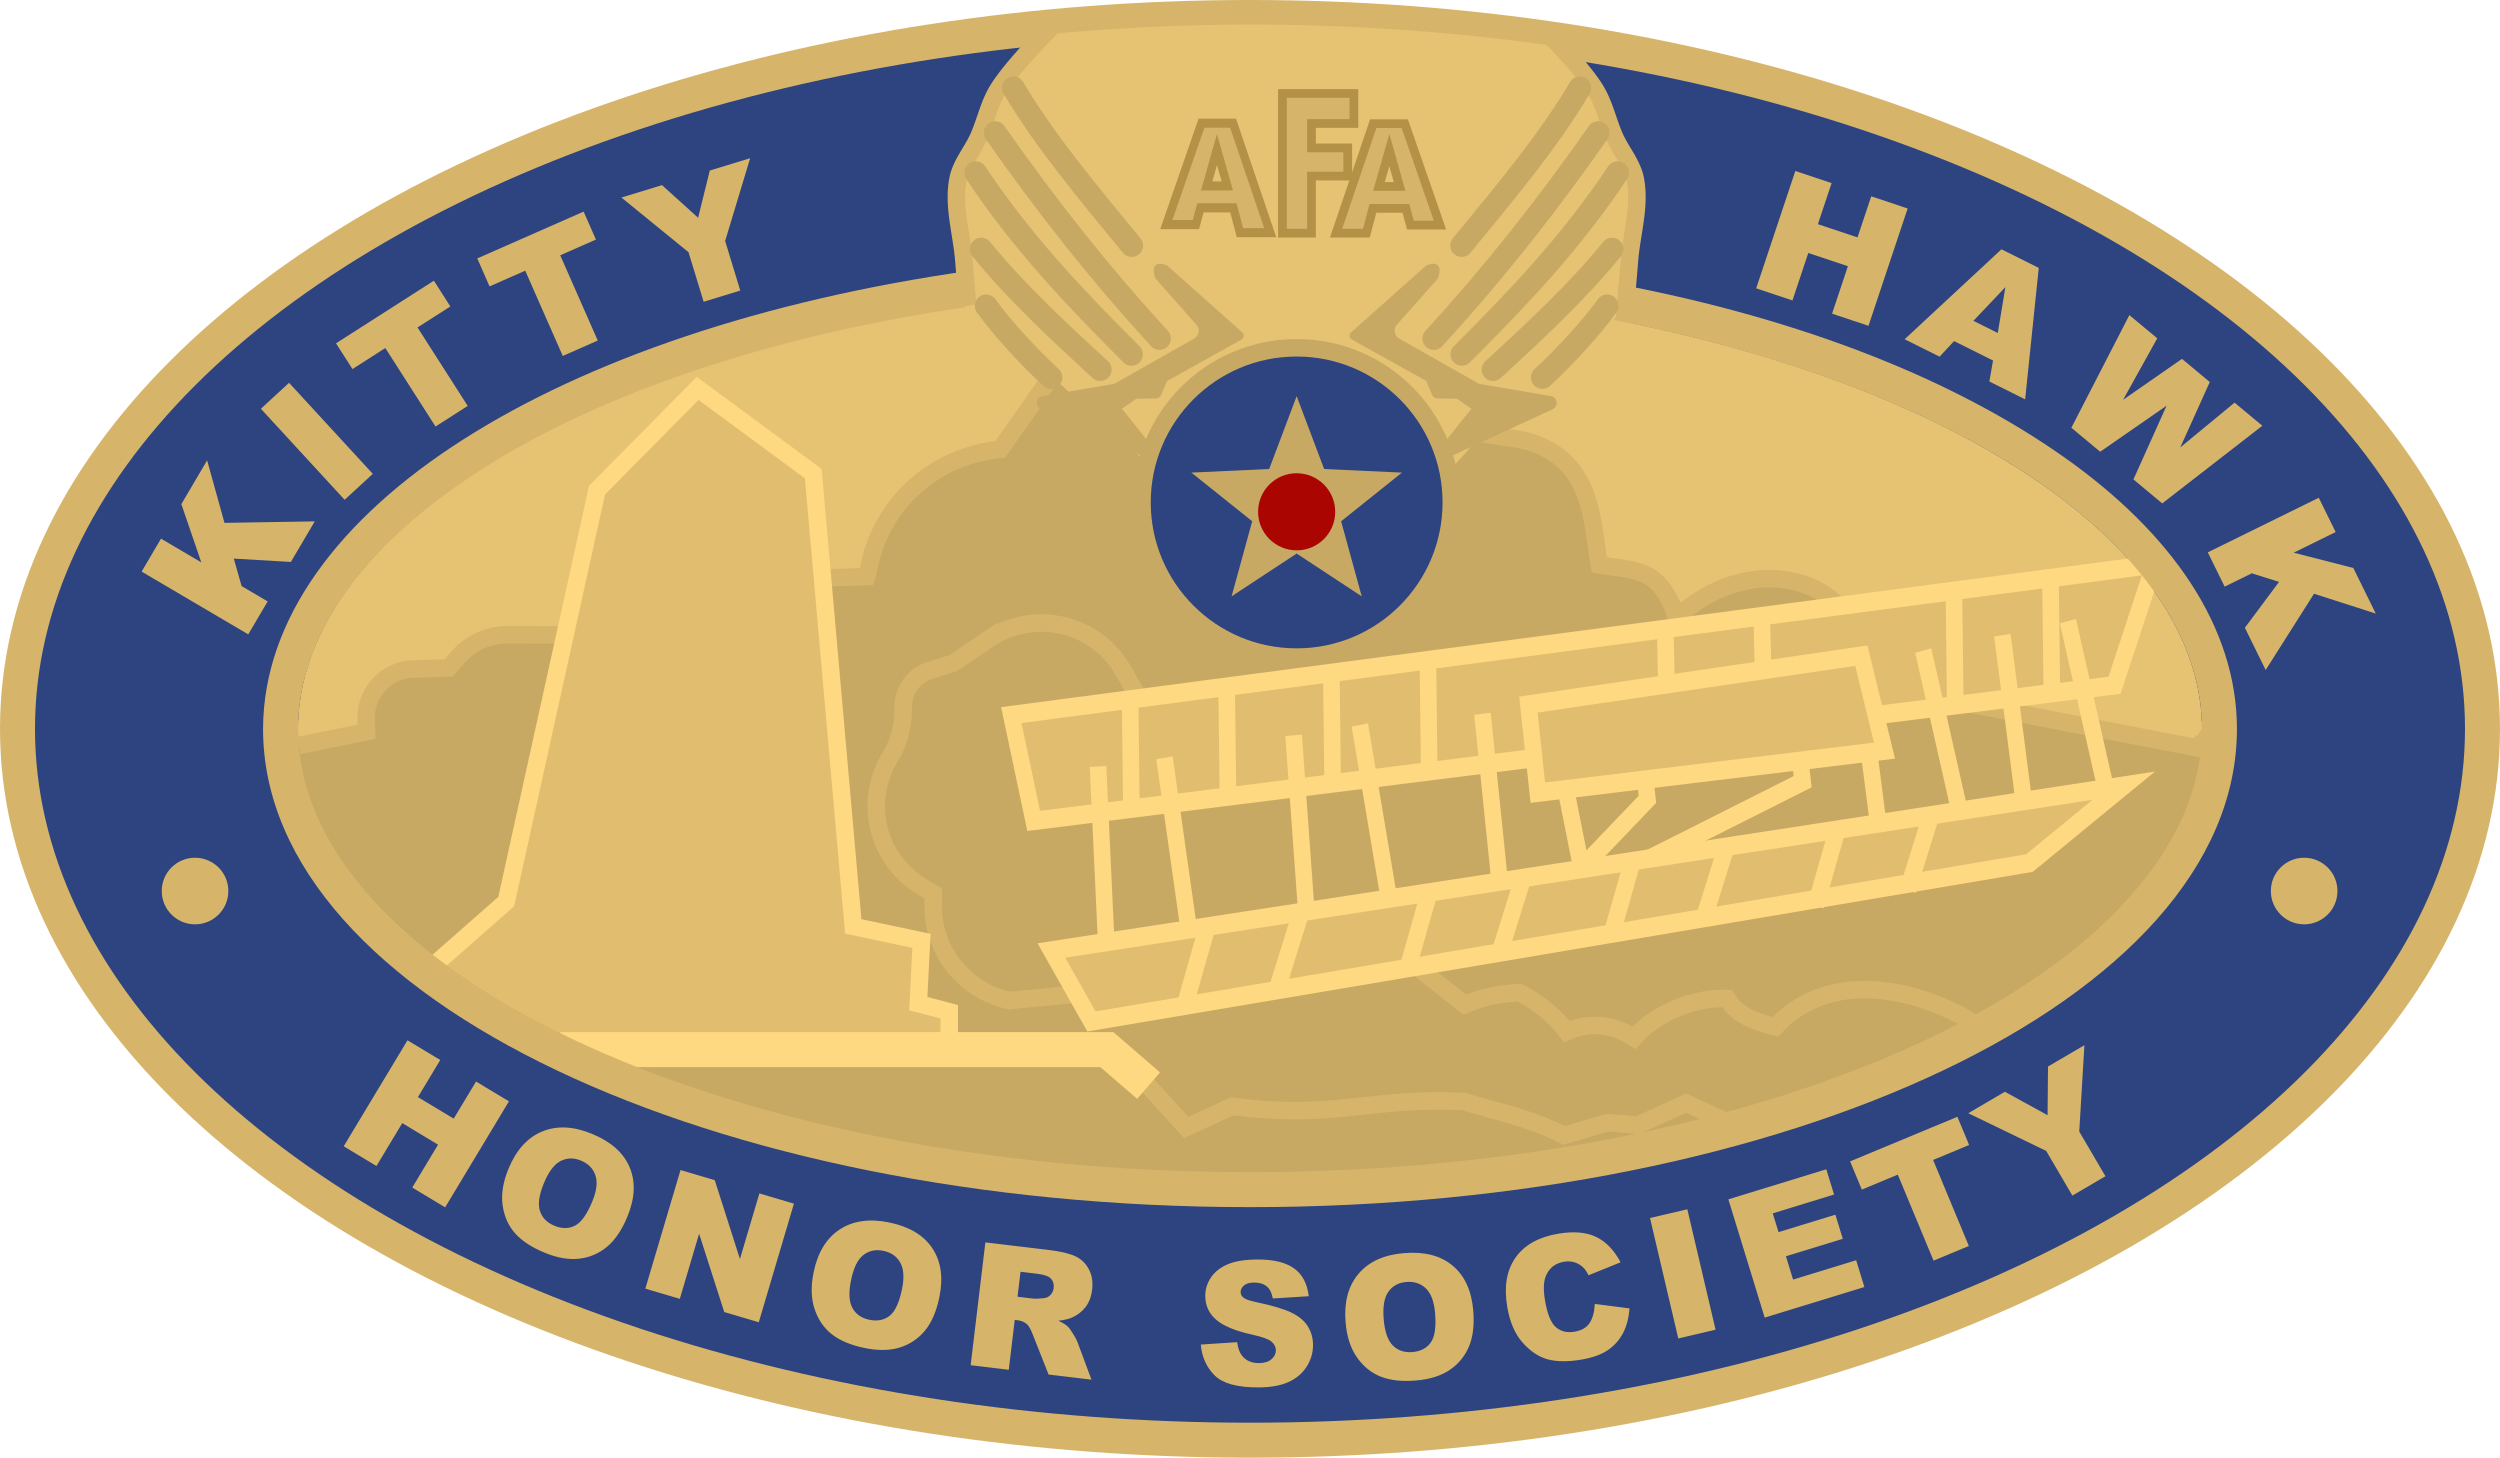 <?xml version="1.0" encoding="UTF-8" standalone="no"?>
<!-- Created with Inkscape (http://www.inkscape.org/) -->

<svg
   width="142.897mm"
   height="83.32mm"
   viewBox="0 0 142.897 83.32"
   version="1.1"
   id="svg1"
   xml:space="preserve"
   inkscape:version="1.3.2 (091e20e, 2023-11-25, custom)"
   sodipodi:docname="khhs_badge.svg"
   xmlns:inkscape="http://www.inkscape.org/namespaces/inkscape"
   xmlns:sodipodi="http://sodipodi.sourceforge.net/DTD/sodipodi-0.dtd"
   xmlns="http://www.w3.org/2000/svg"
   xmlns:svg="http://www.w3.org/2000/svg"
   xmlns:rdf="http://www.w3.org/1999/02/22-rdf-syntax-ns#"
   xmlns:cc="http://creativecommons.org/ns#"
   xmlns:dc="http://purl.org/dc/elements/1.1/"><title
     id="title110">Kity Hawk Honor Society Badge</title><sodipodi:namedview
     id="namedview1"
     pagecolor="#505050"
     bordercolor="#eeeeee"
     borderopacity="1"
     inkscape:showpageshadow="0"
     inkscape:pageopacity="0"
     inkscape:pagecheckerboard="0"
     inkscape:deskcolor="#505050"
     inkscape:document-units="mm"
     inkscape:zoom="2.8284271"
     inkscape:cx="243.24473"
     inkscape:cy="78.66563"
     inkscape:window-width="1920"
     inkscape:window-height="1009"
     inkscape:window-x="-8"
     inkscape:window-y="-8"
     inkscape:window-maximized="1"
     inkscape:current-layer="layer1"
     showguides="false" /><defs
     id="defs1"><inkscape:path-effect
       effect="fillet_chamfer"
       id="path-effect34"
       is_visible="true"
       lpeversion="1"
       nodesatellites_param="F,0,0,1,0,2.814,0,1 @ F,0,0,1,0,6.879,0,1 @ F,0,0,1,0,2.555,0,1 @ F,0,0,1,0,3.006,0,1"
       radius="0"
       unit="px"
       method="auto"
       mode="F"
       chamfer_steps="1"
       flexible="false"
       use_knot_distance="true"
       apply_no_radius="true"
       apply_with_radius="true"
       only_selected="false"
       hide_knots="false" /><inkscape:path-effect
       effect="fillet_chamfer"
       id="path-effect32"
       is_visible="true"
       lpeversion="1"
       nodesatellites_param="F,0,0,1,0,2.814,0,1 @ F,0,0,1,0,6.879,0,1 @ F,0,0,1,0,2.555,0,1 @ F,0,0,1,0,3.006,0,1"
       radius="0"
       unit="px"
       method="auto"
       mode="F"
       chamfer_steps="1"
       flexible="false"
       use_knot_distance="true"
       apply_no_radius="true"
       apply_with_radius="true"
       only_selected="false"
       hide_knots="false" /><inkscape:path-effect
       effect="mirror_symmetry"
       start_point="105,0"
       end_point="105,297"
       center_point="105,148.5"
       id="path-effect13"
       is_visible="true"
       lpeversion="1.2"
       lpesatellites=""
       mode="vertical"
       discard_orig_path="false"
       fuse_paths="false"
       oposite_fuse="false"
       split_items="false"
       split_open="false"
       link_styles="false" /><inkscape:path-effect
       effect="mirror_symmetry"
       start_point="107.667,102.551"
       end_point="107.667,141.074"
       center_point="107.667,121.812"
       id="path-effect11"
       is_visible="true"
       lpeversion="1.2"
       lpesatellites=""
       mode="free"
       discard_orig_path="false"
       fuse_paths="true"
       oposite_fuse="false"
       split_items="false"
       split_open="false"
       link_styles="false" /><inkscape:path-effect
       effect="mirror_symmetry"
       start_point="121.053,93.551"
       end_point="121.053,198.86"
       center_point="121.053,146.205"
       id="path-effect50"
       is_visible="true"
       lpeversion="1.2"
       lpesatellites=""
       mode="vertical"
       discard_orig_path="false"
       fuse_paths="false"
       oposite_fuse="false"
       split_items="false"
       split_open="false"
       link_styles="false" /><inkscape:path-effect
       effect="mirror_symmetry"
       start_point="107.667,111.859"
       end_point="107.667,144.399"
       center_point="107.667,128.129"
       id="path-effect26"
       is_visible="true"
       lpeversion="1.2"
       lpesatellites=""
       mode="free"
       discard_orig_path="false"
       fuse_paths="false"
       oposite_fuse="false"
       split_items="false"
       split_open="false"
       link_styles="false" /><inkscape:path-effect
       effect="mirror_symmetry"
       start_point="89.322,122.477"
       end_point="104.644,122.477"
       center_point="96.983,122.477"
       id="path-effect25"
       is_visible="true"
       lpeversion="1.2"
       lpesatellites=""
       mode="Y"
       discard_orig_path="false"
       fuse_paths="false"
       oposite_fuse="false"
       split_items="false"
       split_open="false"
       link_styles="false" /><inkscape:path-effect
       effect="mirror_symmetry"
       start_point="105,0"
       end_point="105,297"
       center_point="105,148.5"
       id="path-effect24"
       is_visible="true"
       lpeversion="1.2"
       lpesatellites=""
       mode="vertical"
       discard_orig_path="false"
       fuse_paths="false"
       oposite_fuse="false"
       split_items="false"
       split_open="false"
       link_styles="false" /><inkscape:path-effect
       effect="mirror_symmetry"
       start_point="105,0"
       end_point="105,297"
       center_point="105,148.5"
       id="path-effect9"
       is_visible="true"
       lpeversion="1.2"
       lpesatellites=""
       mode="vertical"
       discard_orig_path="false"
       fuse_paths="false"
       oposite_fuse="false"
       split_items="false"
       split_open="false"
       link_styles="false" /><inkscape:path-effect
       effect="fillet_chamfer"
       id="path-effect8"
       is_visible="true"
       lpeversion="1"
       nodesatellites_param="F,0,0,1,0,0,0,1 @ F,0,0,1,0,0,0,1 @ F,0,0,1,0,0.632,0,1 @ F,0,0,1,0,0,0,1 @ F,0,0,1,0,1.287,0,1 @ F,0,0,1,0,0,0,1 @ F,0,0,1,0,0,0,1 @ F,0,0,1,0,0,0,1 @ F,0,0,1,0,0,0,1 @ F,0,0,1,0,0.215,0,1 @ F,0,0,1,0,0,0,1 @ F,0,0,1,0,0.354,0,1"
       radius="0"
       unit="px"
       method="auto"
       mode="F"
       chamfer_steps="1"
       flexible="false"
       use_knot_distance="true"
       apply_no_radius="true"
       apply_with_radius="true"
       only_selected="false"
       hide_knots="false" /><inkscape:path-effect
       effect="fillet_chamfer"
       id="path-effect15"
       is_visible="true"
       lpeversion="1"
       nodesatellites_param="F,0,0,1,0,0,0,1 @ F,0,0,1,0,0,0,1 @ F,0,0,1,0,0,0,1 @ F,0,0,1,0,0,0,1 @ F,0,0,1,0,0,0,1 @ F,0,0,1,0,0,0,1 @ F,0,0,1,0,0,0,1 @ F,0,0,1,0,0,0,1 @ F,0,0,1,0,0,0,1 @ F,0,0,1,0,4.301,0,1 @ F,0,0,1,0,0,0,1 @ F,0,0,1,0,5.495,0,1 @ F,0,0,1,0,1.54,0,1 @ F,0,0,1,0,1.54,0,1 @ F,0,0,1,0,0,0,1 @ F,0,0,1,0,5.802,0,1 @ F,0,0,1,0,0,0,1"
       radius="0"
       unit="px"
       method="auto"
       mode="F"
       chamfer_steps="1"
       flexible="false"
       use_knot_distance="true"
       apply_no_radius="true"
       apply_with_radius="true"
       only_selected="false"
       hide_knots="false" /><inkscape:path-effect
       effect="fillet_chamfer"
       id="path-effect12"
       is_visible="true"
       lpeversion="1"
       nodesatellites_param="F,0,0,1,0,0,0,1 @ F,0,0,1,0,0,0,1 @ F,0,0,1,0,2.263,0,1 @ F,0,0,1,0,0,0,1 @ F,0,0,1,0,1.492,0,1 @ F,0,0,1,0,0,0,1 @ F,0,0,1,0,0,0,1 @ F,0,0,1,0,0,0,1 @ F,0,0,1,0,7.423,0,1 @ F,0,0,1,0,0,0,1 @ F,0,0,1,0,0,0,1 @ F,0,0,1,0,0,0,1 @ F,0,0,1,0,0,0,1 @ F,0,0,1,0,0,0,1 @ F,0,0,1,0,0,0,1 @ F,0,0,1,0,0,0,1 @ F,0,0,1,0,0,0,1"
       radius="0"
       unit="px"
       method="auto"
       mode="F"
       chamfer_steps="1"
       flexible="false"
       use_knot_distance="true"
       apply_no_radius="true"
       apply_with_radius="true"
       only_selected="false"
       hide_knots="false" /><inkscape:path-effect
       effect="fillet_chamfer"
       id="path-effect10"
       is_visible="true"
       lpeversion="1"
       nodesatellites_param="F,0,0,1,0,0,0,1 @ F,0,0,1,0,0,0,1 @ F,0,0,1,0,2.263,0,1 @ F,0,0,1,0,0,0,1 @ F,0,0,1,0,1.492,0,1 @ F,0,0,1,0,0,0,1 @ F,0,0,1,0,0,0,1 @ F,0,0,1,0,0,0,1 @ F,0,0,1,0,7.423,0,1 @ F,0,0,1,0,0,0,1 @ F,0,0,1,0,0,0,1 @ F,0,0,1,0,0,0,1 @ F,0,0,1,0,0,0,1 @ F,0,0,1,0,0,0,1 @ F,0,0,1,0,0,0,1 @ F,0,0,1,0,0,0,1 @ F,0,0,1,0,0,0,1"
       radius="0"
       unit="px"
       method="auto"
       mode="F"
       chamfer_steps="1"
       flexible="false"
       use_knot_distance="true"
       apply_no_radius="true"
       apply_with_radius="true"
       only_selected="false"
       hide_knots="false" /><inkscape:path-effect
       effect="fillet_chamfer"
       id="path-effect7"
       is_visible="true"
       lpeversion="1"
       nodesatellites_param="F,0,0,1,0,0,0,1 @ F,0,0,1,0,0,0,1 @ F,0,0,1,0,3.392,0,1 @ F,0,0,1,0,0,0,1 @ F,0,0,1,0,0,0,1 @ F,0,0,1,0,5.335,0,1 @ F,0,0,1,0,0,0,1 @ F,0,0,1,0,9.734,0,1 @ F,0,0,1,0,0,0,1 @ F,0,0,1,0,0,0,1 @ F,0,0,1,0,0,0,1 @ F,0,0,1,0,0,0,1 @ F,0,0,1,0,0,0,1 @ F,0,0,1,0,0,0,1 @ F,0,0,1,0,0,0,1 @ F,0,0,1,0,0,0,1 @ F,0,0,1,0,0,0,1 @ F,0,0,1,0,0,0,1"
       radius="0"
       unit="px"
       method="auto"
       mode="F"
       chamfer_steps="1"
       flexible="false"
       use_knot_distance="true"
       apply_no_radius="true"
       apply_with_radius="true"
       only_selected="false"
       hide_knots="false" /><inkscape:path-effect
       effect="fillet_chamfer"
       id="path-effect6"
       is_visible="true"
       lpeversion="1"
       nodesatellites_param="F,0,0,1,0,0,0,1 @ F,0,0,1,0,0,0,1 @ F,0,0,1,0,3.388,0,1 @ F,0,0,1,0,0,0,1 @ F,0,0,1,0,0,0,1 @ F,0,0,1,0,3.224,0,1 @ F,0,0,1,0,3.224,0,1 @ F,0,0,1,0,6.022,0,1 @ F,0,0,1,0,0,0,1 @ F,0,0,1,0,0,0,1 @ F,0,0,1,0,0,0,1 @ F,0,0,1,0,0,0,1 @ F,0,0,1,0,0,0,1 @ F,0,0,1,0,0,0,1 @ F,0,0,1,0,0,0,1 @ F,0,0,1,0,0,0,1 @ F,0,0,1,0,0,0,1"
       radius="0"
       unit="px"
       method="auto"
       mode="F"
       chamfer_steps="1"
       flexible="false"
       use_knot_distance="true"
       apply_no_radius="true"
       apply_with_radius="true"
       only_selected="false"
       hide_knots="false" /><inkscape:path-effect
       effect="fillet_chamfer"
       id="path-effect5"
       is_visible="true"
       lpeversion="1"
       nodesatellites_param="F,0,0,1,0,0,0,1 @ F,0,0,1,0,5.488,0,1 @ F,0,0,1,0,0,0,1 @ F,0,0,1,0,0,0,1 @ F,0,0,1,0,1.995,0,1 @ F,0,0,1,0,0,0,1 @ F,0,0,1,0,4.362,0,1 @ F,0,0,1,0,0,0,1 @ F,0,0,1,0,5.023,0,1 @ F,0,0,1,0,0,0,1"
       radius="0"
       unit="px"
       method="auto"
       mode="F"
       chamfer_steps="1"
       flexible="false"
       use_knot_distance="true"
       apply_no_radius="true"
       apply_with_radius="true"
       only_selected="false"
       hide_knots="false" /><inkscape:path-effect
       effect="fillet_chamfer"
       id="path-effect4"
       is_visible="true"
       lpeversion="1"
       nodesatellites_param="F,0,0,1,0,0,0,1 @ F,0,0,1,0,0,0,1 @ F,0,0,1,0,3.483,0,1 @ F,0,0,1,0,0,0,1"
       radius="0"
       unit="px"
       method="auto"
       mode="F"
       chamfer_steps="1"
       flexible="false"
       use_knot_distance="true"
       apply_no_radius="true"
       apply_with_radius="true"
       only_selected="false"
       hide_knots="false" /><inkscape:path-effect
       effect="fillet_chamfer"
       id="path-effect3"
       is_visible="true"
       lpeversion="1"
       nodesatellites_param="F,0,0,1,0,0,0,1 @ F,0,0,1,0,0,0,1 @ F,0,0,1,0,5.476,0,1 @ F,0,0,1,0,0,0,1 @ F,0,0,1,0,0,0,1"
       radius="0"
       unit="px"
       method="auto"
       mode="F"
       chamfer_steps="1"
       flexible="false"
       use_knot_distance="true"
       apply_no_radius="true"
       apply_with_radius="true"
       only_selected="false"
       hide_knots="false" /><inkscape:path-effect
       effect="fillet_chamfer"
       id="path-effect2"
       is_visible="true"
       lpeversion="1"
       nodesatellites_param="F,0,0,1,0,0,0,1 @ F,0,0,1,0,0,0,1 @ F,0,0,1,0,6.643,0,1 @ F,0,1,1,0,6.643,0,1 @ F,0,1,1,0,0,0,1"
       radius="0"
       unit="px"
       method="auto"
       mode="F"
       chamfer_steps="1"
       flexible="false"
       use_knot_distance="true"
       apply_no_radius="true"
       apply_with_radius="true"
       only_selected="false"
       hide_knots="false" /><inkscape:path-effect
       effect="fillet_chamfer"
       id="path-effect1"
       is_visible="true"
       lpeversion="1"
       nodesatellites_param="F,0,0,1,0,0,0,1 @ F,0,0,1,0,0,0,1 @ F,0,0,1,0,2.032,0,1 @ F,0,0,1,0,0,0,1 @ F,0,0,1,0,0,0,1 @ F,0,0,1,0,0,0,1"
       radius="0"
       unit="px"
       method="auto"
       mode="F"
       chamfer_steps="1"
       flexible="false"
       use_knot_distance="true"
       apply_no_radius="true"
       apply_with_radius="true"
       only_selected="false"
       hide_knots="false" /></defs><g
     inkscape:label="Layer 1"
     inkscape:groupmode="layer"
     id="layer1"
     style="display:inline"
     transform="translate(-33.552,-106.84)"><g
       id="g94"
       style="display:inline"><ellipse
         style="display:inline;fill:#2d4480;fill-opacity:1;stroke:#d6b56b;stroke-width:2;stroke-dasharray:none;stroke-opacity:1;paint-order:normal"
         id="ellipse13"
         cx="105"
         cy="148.5"
         rx="70.448"
         ry="40.66" /><path
         style="color:#000000;display:inline;fill:#e6c273;fill-opacity:1;stroke:#d6b56b;stroke-width:1;stroke-opacity:1;-inkscape-stroke:none"
         d="m 104.852,107.741 a 74.341,42.906 0 0 0 -11.061,0.523 c -0.145,0.143 -2.37,2.347 -3.21,3.717 -0.508,0.83 -0.702,1.816 -1.098,2.704 -0.364,0.817 -1.006,1.536 -1.175,2.415 -0.291,1.513 0.214,3.074 0.336,4.61 0.091,1.142 0.296,3.423 0.296,3.423 l 18.728,24.389 18.728,-24.389 c 0,0 0.205,-2.282 0.296,-3.423 0.122,-1.536 0.627,-3.097 0.335,-4.61 -0.169,-0.879 -0.81,-1.597 -1.175,-2.415 -0.396,-0.889 -0.591,-1.875 -1.099,-2.704 -0.576,-0.941 -1.785,-2.246 -2.559,-3.049 a 74.341,42.906 0 0 0 -17.342,-1.192 z"
         id="path16" /><g
         id="g10"
         style="display:inline"
         inkscape:label="inner"><path
           id="ellipse9"
           style="display:inline;fill:#c7a964;fill-opacity:1;stroke:none;stroke-width:2;stroke-dasharray:none;stroke-opacity:1;paint-order:normal"
           d="m 49.588,148.5 c 9.3e-5,14.546 24.809,26.338 55.412,26.338 30.603,10e-5 55.412,-11.792 55.412,-26.338 -14.047,-5.624 -26.411,-13.864 -42.14,-16.872 -5.228,6.233 -10.605,9.446 -10.605,9.446 L 93.664,128.345 Z"
           sodipodi:nodetypes="ccccccc" /><path
           id="path13"
           style="display:inline;fill:#e6c273;fill-opacity:1;stroke:none;stroke-width:1;stroke-dasharray:none;stroke-opacity:1;paint-order:normal"
           d="m 89.808,124.184 c -9.052,1.238 -17.135,3.541 -23.56,6.595 -9.849,4.682 -15.66,11.016 -15.66,17.721 0,0.318 0.025,0.634 0.051,0.95 l 3.866,-0.788 -0.021,-0.742 c -0.045,-1.519 1.16,-2.797 2.679,-2.84 l 2.033,-0.058 0.521,-0.604 c 0.715,-0.826 1.755,-1.299 2.847,-1.295 l 10.049,0.033 4.904,-3.17 5.574,-0.193 0.079,-0.259 c 0.617,-3.802 3.744,-6.656 7.558,-7.014 l 2.933,-4.174 c -1.426,-1.43 -2.725,-2.809 -3.743,-4.023 -0.036,-0.043 -0.075,-0.095 -0.112,-0.139 z m 35.071,0.751 c -1.761,2.016 -4.153,4.384 -6.607,6.693 l 2.144,0.327 0.014,0.002 c 2.094,0.436 3.195,1.668 3.731,3.09 0.495,1.315 0.583,2.767 0.81,4.084 0.859,0.156 1.748,0.161 2.603,0.529 0.803,0.345 1.415,1.197 1.816,2.504 1.353,-1.324 3.24,-2.205 5.156,-2.248 2.157,-0.048 4.298,0.941 5.08,3.254 l 1.561,2.948 18.163,3.508 c 0.036,-0.374 0.061,-0.749 0.061,-1.125 0,-6.705 -5.811,-13.039 -15.66,-17.721 -5.294,-2.516 -11.716,-4.521 -18.873,-5.844 z" /><path
           id="path25"
           style="display:inline;fill:none;fill-opacity:1;stroke:#d6b56b;stroke-width:1;stroke-dasharray:none;stroke-opacity:1;paint-order:normal"
           d="m 50.639,149.45 3.866,-0.788 -0.021,-0.742 c -0.045,-1.519 1.16,-2.797 2.679,-2.84 l 2.033,-0.058 0.521,-0.604 c 0.715,-0.826 1.755,-1.299 2.847,-1.295 l 10.049,0.033 4.904,-3.17 5.574,-0.193 0.079,-0.259 c 0.617,-3.802 3.744,-6.656 7.558,-7.014 l 2.933,-4.174 m 24.609,3.283 2.144,0.327 0.014,0.002 c 2.094,0.436 3.195,1.668 3.731,3.09 0.495,1.315 0.583,2.767 0.81,4.084 0.859,0.156 1.748,0.161 2.603,0.529 0.803,0.345 1.415,1.197 1.816,2.504 1.353,-1.324 3.24,-2.205 5.156,-2.248 2.157,-0.048 4.298,0.941 5.08,3.254 l 1.561,2.948 18.163,3.508 c 0.036,-0.374 0.372,-0.913 0.061,-1.125"
           sodipodi:nodetypes="ccccccccccccccccscscscccc" /><path
           style="display:inline;fill:none;fill-opacity:1;stroke:#d6b56b;stroke-width:1;stroke-dasharray:none;stroke-opacity:1;paint-order:normal"
           d="m 97.95,167.542 3.402,3.744 2.633,-1.211 c 5.888,0.772 7.643,-0.515 13.237,-0.279 2.002,0.637 3.534,0.852 5.742,1.942 l 2.47,-0.733 1.717,0.152 2.787,-1.267 2.938,1.368"
           id="path14"
           sodipodi:nodetypes="ccccccccc" /><path
           style="display:inline;fill:none;fill-opacity:1;stroke:#d6b56b;stroke-width:1;stroke-dasharray:none;stroke-opacity:1;paint-order:normal"
           d="m 146.947,165.693 c -2.611,-1.867 -8.37,-3.963 -11.919,-0.16 -1.091,-0.282 -2.148,-0.615 -2.761,-1.614 -1.585,-0.093 -3.895,0.65 -5.321,2.237 -1.248,-0.799 -2.525,-0.917 -3.834,-0.346 -0.659,-0.858 -1.529,-1.616 -2.705,-2.23 -1.029,0.049 -2.066,0.215 -3.124,0.688 l -3.073,-2.429 -22.992,2.192 -0.237,-0.064 a 5.53,5.53 52.95 0 1 -4.091,-5.419 l 0.009,-0.641 -0.629,-0.372 a 5.362,5.362 76.315 0 1 -1.816,-7.458 5.203,5.203 105.411 0 0 0.716,-2.597 l 0.011,-0.325 a 2.171,2.171 127.344 0 1 1.524,-1.997 l 1.326,-0.413 2.033,-1.372 a 5.383,5.383 13.122 0 1 7.686,1.792 l 1.36,2.382"
           id="path15"
           sodipodi:nodetypes="ccccccccccccccccc"
           inkscape:original-d="m 146.94741,165.69257 c -2.61053,-1.86712 -8.36976,-3.9633 -11.91909,-0.15995 -1.09125,-0.28159 -2.14802,-0.61488 -2.76073,-1.61427 -1.5855,-0.093 -3.89482,0.65008 -5.3214,2.23715 -1.24756,-0.79894 -2.52539,-0.91693 -3.83384,-0.34594 -0.65855,-0.85774 -1.52928,-1.61563 -2.70497,-2.23001 -1.02862,0.049 -2.06556,0.21454 -3.12447,0.68771 l -3.07348,-2.42873 -22.991676,2.19198 -4.389664,-1.18259 0.07089,-4.9411 -5.358534,-3.17055 3.575542,-5.71807 0.119223,-3.40233 2.795338,-0.87164 6.841764,-4.61831 4.238113,7.41939"
           inkscape:path-effect="#path-effect15" /><g
           id="g23-0"
           style="display:inline;fill:#e1be6f;fill-opacity:1;stroke:#ffd981;stroke-width:0.757;stroke-dasharray:none;stroke-opacity:1"
           transform="matrix(1.252,-0.009,0.014,1.395,-61.435,15.036)"><path
             style="fill:#e1be6f;fill-opacity:1;stroke:#ffd981;stroke-width:0.757;stroke-linecap:square;stroke-dasharray:none;stroke-opacity:1"
             d="m 120.966,95.89 0.973,4.342 49.405,-5.24 1.871,-4.94 z"
             id="path17" /><path
             style="display:inline;fill:none;fill-opacity:1;stroke:#ffd981;stroke-width:0.757;stroke-dasharray:none;stroke-opacity:1"
             d="m 149.733,97.429 0.234,2.099 -5.153,4.749 12.247,-5.425 -0.3,-2.688"
             id="path72"
             sodipodi:nodetypes="ccccc" /><path
             style="display:inline;fill:#e1be6f;fill-opacity:1;stroke:#ffd981;stroke-width:0.757;stroke-linecap:square;stroke-dasharray:none;stroke-opacity:1"
             d="m 133.87,97.181 0.491,7.091 m 3.773,-0.684 -1.198,-6.817"
             id="path74"
             sodipodi:nodetypes="cccc" /><path
             style="display:inline;fill:#e1be6f;fill-opacity:1;stroke:#ffd981;stroke-width:0.757;stroke-linecap:square;stroke-dasharray:none;stroke-opacity:1"
             d="m 142.513,96.352 0.73,7.074 m 3.749,-0.786 -1.427,-6.781"
             id="path75"
             sodipodi:nodetypes="cccc" /><path
             style="display:inline;fill:#e1be6f;fill-opacity:1;stroke:#ffd981;stroke-width:0.757;stroke-linecap:square;stroke-dasharray:none;stroke-opacity:1"
             d="m 159.678,94.448 0.935,7.054 m 3.725,-0.873 -1.623,-6.745"
             id="path76"
             sodipodi:nodetypes="cccc" /><path
             style="display:inline;fill:#e1be6f;fill-opacity:1;stroke:#ffd981;stroke-width:0.757;stroke-linecap:square;stroke-dasharray:none;stroke-opacity:1"
             d="m 166.295,93.283 0.935,7.054 m 3.725,-0.873 -1.623,-6.745"
             id="path77"
             sodipodi:nodetypes="cccc" /><path
             style="fill:#e1be6f;fill-opacity:1;stroke:#ffd981;stroke-width:0.757;stroke-linecap:square;stroke-dasharray:none;stroke-opacity:1"
             d="m 124.917,98.399 0.289,7.1 m 3.791,-0.597 -1.003,-6.843"
             id="path19-3"
             sodipodi:nodetypes="cccc" /><path
             style="display:inline;fill:#e1be6f;fill-opacity:1;stroke:#ffd981;stroke-width:0.757;stroke-linecap:square;stroke-dasharray:none;stroke-opacity:1"
             d="m 122.688,105.546 1.797,2.919 42.892,-6.213 4.342,-3.144 z"
             id="path18-5" /><path
             style="fill:#e1be6f;fill-opacity:1;stroke:#ffd981;stroke-width:0.757;stroke-linecap:square;stroke-dasharray:none;stroke-opacity:1"
             d="m 144.577,95.611 15.221,-1.906 1.013,3.898 -15.845,1.621 z"
             id="path23-3" /><path
             id="path79"
             style="fill:none;fill-opacity:1;stroke:#ffd981;stroke-width:0.757;stroke-dasharray:none;stroke-opacity:1"
             d="m 130.81,94.798 0.009,4.325 m -4.423,-3.868 0.009,4.325" /><path
             id="path80"
             style="fill:none;fill-opacity:1;stroke:#ffd981;stroke-width:0.757;stroke-dasharray:none;stroke-opacity:1"
             d="m 140.009,93.989 0.009,4.325 m -4.423,-3.868 0.009,4.325" /><path
             id="path81"
             style="fill:none;fill-opacity:1;stroke:#ffd981;stroke-width:0.757;stroke-dasharray:none;stroke-opacity:1"
             d="m 155.271,92.242 0.035,1.954 m -4.448,-1.498 0.032,2.215"
             sodipodi:nodetypes="cccc" /><path
             id="path82"
             style="fill:none;fill-opacity:1;stroke:#ffd981;stroke-width:0.757;stroke-dasharray:none;stroke-opacity:1"
             d="m 168.468,90.909 0.009,4.325 m -4.423,-3.868 0.009,4.325" /><path
             id="path85"
             style="fill:none;fill-opacity:1;stroke:#ffd981;stroke-width:0.757;stroke-dasharray:none;stroke-opacity:1"
             d="m 134.085,104.099 -1.063,2.956 m -3.169,-2.558 -1.038,3.169" /><path
             id="path86"
             style="fill:none;fill-opacity:1;stroke:#ffd981;stroke-width:0.757;stroke-dasharray:none;stroke-opacity:1"
             d="m 144.224,102.792 -1.063,2.956 m -3.169,-2.558 -1.038,3.169" /><path
             id="path87"
             style="fill:none;fill-opacity:1;stroke:#ffd981;stroke-width:0.757;stroke-dasharray:none;stroke-opacity:1"
             d="m 153.483,101.67 -1.063,2.956 m -3.169,-2.558 -1.038,3.169" /><path
             id="path88"
             style="fill:none;fill-opacity:1;stroke:#ffd981;stroke-width:0.757;stroke-dasharray:none;stroke-opacity:1"
             d="m 162.874,100.358 -1.063,2.956 m -3.169,-2.558 -1.038,3.169" /></g><path
           id="path93"
           style="display:inline;fill:#e1be6f;fill-opacity:1;stroke:#ffd981;stroke-width:1;stroke-dasharray:none;stroke-opacity:1"
           d="m 73.428,129.04 -5.752,5.818 -1.318,5.974 -3.87,17.539 -4.566,4.017 c 1.992,1.523 4.304,2.939 6.888,4.233 h 22.999 v -1.951 l -1.769,-0.463 0.182,-3.588 -3.898,-0.827 -2.231,-25.24 -0.056,-0.638 z" /><path
           style="display:inline;fill:none;fill-opacity:1;stroke:#ffd981;stroke-width:2;stroke-dasharray:none;stroke-opacity:1"
           d="m 65.575,166.836 h 31.244 l 2.385,2.058"
           id="path110" /><path
           style="color:#000000;display:inline;fill:#d6b56b;-inkscape-stroke:none"
           d="m 88.963,122.32 c -11.82,1.682 -21.808,5.098 -28.922,9.633 -7.113,4.535 -11.432,10.273 -11.453,16.543 v 0.002 0.002 c 5e-5,7.842 6.595,14.676 16.801,19.527 10.206,4.851 24.181,7.811 39.611,7.811 15.43,5e-5 29.406,-2.96 39.611,-7.811 10.206,-4.851 16.801,-11.686 16.801,-19.527 -0.003,-5.806 -3.71,-11.194 -9.941,-15.572 -6.232,-4.378 -14.795,-7.821 -25.406,-9.844 l -0.079,2.086 c 10.141,1.996 18.535,5.32 24.334,9.395 5.908,4.151 9.089,8.982 9.092,13.936 -4e-5,6.705 -5.811,13.039 -15.66,17.721 -9.85,4.682 -23.579,7.617 -38.752,7.617 -15.173,-2e-5 -28.903,-2.936 -38.752,-7.617 -9.847,-4.681 -15.658,-11.014 -15.66,-17.717 v -0.002 -0.002 c 0.019,-5.349 3.749,-10.539 10.527,-14.859 6.67,-4.252 16.236,-7.561 27.59,-9.24 z"
           id="path31"
           sodipodi:nodetypes="csscsssscsccscsssscsscc" /></g><g
         id="g26"
         inkscape:path-effect="#path-effect26"
         style="display:inline"><path
           style="color:#000000;fill:#c7a964;fill-opacity:1;-inkscape-stroke:none"
           d="m 100.268,122.019 c -0.621,-0.27 -0.942,-0.007 -0.676,0.736 l 2.35,2.649 c 0.216,0.244 0.153,0.624 -0.13,0.785 l -4.569,2.591 -4.102,0.699 c -0.386,0.066 -0.456,0.591 -0.1,0.756 l 6.194,2.86 0.319,-0.55 -1.874,-2.342 0.826,-0.573 1.119,-0.015 c 0.13,-0.002 0.247,-0.08 0.298,-0.201 l 0.337,-0.798 4.255,-2.368 c 0.151,-0.084 0.174,-0.292 0.045,-0.407 z m 14.8,0 c 0.621,-0.27 0.942,-0.007 0.676,0.736 l -2.35,2.649 c -0.216,0.244 -0.153,0.624 0.13,0.785 l 4.569,2.591 4.102,0.699 c 0.386,0.066 0.456,0.591 0.1,0.756 l -6.194,2.86 -0.319,-0.55 1.874,-2.342 -0.826,-0.573 -1.119,-0.015 c -0.13,-0.002 -0.247,-0.08 -0.298,-0.201 l -0.337,-0.798 -4.255,-2.368 c -0.151,-0.084 -0.174,-0.292 -0.045,-0.407 z"
           id="path1"
           sodipodi:nodetypes="ccccccccccccc"
           inkscape:path-effect="#path-effect8"
           inkscape:original-d="m 100.26756,122.0188 c -0.620618,-0.27012 -0.94169,-0.007 -0.675778,0.73633 l 2.769328,3.12213 -5.119027,2.90245 -5.370413,0.91525 7.362099,3.39928 0.319463,-0.54993 -1.873581,-2.34206 0.826013,-0.57324 1.333166,-0.0173 0.4203,-0.99529 4.56443,-2.53964 z" /><path
           style="fill:#c7a964;fill-opacity:1;stroke:#c7a964;stroke-width:1.3;stroke-linecap:round;stroke-dasharray:none;stroke-opacity:1"
           d="m 91.476,111.859 c 1.785,3.034 4.41,6.156 6.761,9.016 m 25.621,-9.016 c -1.785,3.034 -4.41,6.156 -6.761,9.016"
           id="path18"
           sodipodi:nodetypes="cc"
           inkscape:original-d="m 91.476235,111.85899 c 1.784509,3.0339 4.409599,6.15622 6.761406,9.01617" /><path
           style="fill:#c7a964;fill-opacity:1;stroke:#c7a964;stroke-width:1.3;stroke-linecap:round;stroke-dasharray:none;stroke-opacity:1"
           d="m 90.435,114.422 c 2.904,4.146 5.892,7.95 9.392,11.767 m 25.072,-11.767 c -2.904,4.146 -5.892,7.95 -9.392,11.767"
           id="path19"
           sodipodi:nodetypes="cc"
           inkscape:original-d="m 90.435204,114.42166 c 2.904451,4.14591 5.892391,7.95041 9.392229,11.76669" /><path
           style="fill:#c7a964;fill-opacity:1;stroke:#c7a964;stroke-width:1.3;stroke-linecap:round;stroke-dasharray:none;stroke-opacity:1"
           d="m 89.322,116.709 c 2.646,3.983 5.702,7.185 8.905,10.386 M 126.013,116.709 c -2.646,3.983 -5.702,7.185 -8.905,10.386"
           id="path20"
           sodipodi:nodetypes="cc"
           inkscape:original-d="m 89.321821,116.70943 c 2.645881,3.9833 5.702277,7.18468 8.90523,10.38609" /><path
           style="fill:#c7a964;fill-opacity:1;stroke:#c7a964;stroke-width:1.3;stroke-linecap:round;stroke-dasharray:none;stroke-opacity:1"
           d="m 89.64,121.078 c 1.975,2.433 4.438,4.716 6.799,6.888 m 29.256,-6.888 c -1.975,2.433 -4.438,4.716 -6.799,6.888"
           id="path21"
           sodipodi:nodetypes="cc"
           inkscape:original-d="m 89.639838,121.07769 c 1.975272,2.43281 4.437974,4.71584 6.798839,6.88777" /><path
           style="fill:#c7a964;fill-opacity:1;stroke:#c7a964;stroke-width:1.3;stroke-linecap:round;stroke-dasharray:none;stroke-opacity:1"
           d="m 89.92,124.322 c 0.926,1.285 2.406,2.893 3.707,4.094 m 31.787,-4.094 c -0.926,1.285 -2.406,2.893 -3.707,4.094"
           id="path22"
           sodipodi:nodetypes="cc"
           inkscape:original-d="m 89.92002,124.32239 c 0.925859,1.28533 2.405977,2.89343 3.707285,4.09407" /><path
           id="path23"
           style="display:inline;fill:#2d4480;stroke:#c7a964;stroke-linecap:butt"
           d="m 107.667,144.399 c -4.882,0 -8.84,-3.958 -8.84,-8.84 10e-7,-4.882 3.958,-8.84 8.84,-8.84 m 0,17.68 c 4.882,0 8.84,-3.958 8.84,-8.84 0,-4.882 -3.958,-8.84 -8.84,-8.84"
           sodipodi:nodetypes="csc"
           inkscape:original-d="m 107.66741,144.3994 c -4.88216,0 -8.839938,-3.95778 -8.839939,-8.83994 10e-7,-4.88216 3.957779,-8.83994 8.839939,-8.83994" /><path
           id="path24"
           style="fill:#c7a964;stroke-width:1;stroke-linecap:round"
           inkscape:transform-center-y="-0.6041727"
           d="m 107.667,138.48 -3.719,2.447 1.178,-4.293 -3.476,-2.781 4.447,-0.206 1.571,-4.165 m 0,8.999 3.719,2.447 -1.178,-4.293 3.476,-2.781 -4.447,-0.206 -1.571,-4.165"
           sodipodi:nodetypes="cccccc"
           inkscape:original-d="m 107.66741,138.48038 -3.71889,2.44669 1.17773,-4.29295 -3.47614,-2.78081 4.44678,-0.2065 1.57052,-4.16532" /><path
           id="circle23"
           style="display:inline;fill:#aa0500;fill-opacity:1;stroke-width:1;stroke-linecap:round"
           d="m 107.667,138.297 c -1.217,0 -2.204,-0.987 -2.204,-2.204 0,-1.217 0.987,-2.204 2.204,-2.204 m 0,4.409 c 1.217,0 2.204,-0.987 2.204,-2.204 0,-1.217 -0.987,-2.204 -2.204,-2.204"
           sodipodi:nodetypes="csc"
           inkscape:original-d="m 107.66741,138.29669 c -1.21748,0 -2.20445,-0.98697 -2.20445,-2.20445 0,-1.21749 0.98696,-2.20446 2.20445,-2.20446" /></g><path
         sodipodi:type="arc"
         style="display:inline;fill:#d6b56b;fill-opacity:1;stroke:none;stroke-width:10.509;stroke-linecap:round;stroke-linejoin:round;stroke-dasharray:none;stroke-opacity:0.495"
         id="path50"
         sodipodi:cx="44.850071"
         sodipodi:cy="157.9601"
         sodipodi:rx="2.4055655"
         sodipodi:ry="2.4055655"
         d="m 47.256,157.96 c 0,1.329 -1.077,2.406 -2.406,2.406 -1.329,0 -2.406,-1.077 -2.406,-2.406 0,-1.329 1.077,-2.406 2.406,-2.406 1.329,0 2.406,1.077 2.406,2.406 z m 147.595,0 c 0,1.329 1.077,2.406 2.406,2.406 1.329,0 2.406,-1.077 2.406,-2.406 0,-1.329 -1.077,-2.406 -2.406,-2.406 -1.329,0 -2.406,1.077 -2.406,2.406 z"
         inkscape:path-effect="#path-effect50"
         transform="matrix(0.791,0,0,0.791,9.224,32.824)" /><g
         id="g89"
         transform="matrix(0.884,0,0,0.88,11.304,13.95)"
         style="stroke-width:1.134"><path
           style="font-weight:900;font-size:8.82px;line-height:0;font-family:Arial;-inkscape-font-specification:'Arial Heavy';text-align:center;letter-spacing:0px;word-spacing:0px;direction:rtl;text-anchor:middle;fill:#d6b56b;stroke:#b39247;stroke-width:0.567;stroke-linecap:square"
           d="m 108.088,111.628 h 4.623 v 1.95 h -2.745 v 1.585 h 2.345 v 1.832 h -2.345 v 3.708 h -1.878 z"
           id="path89" /><path
           style="font-weight:900;font-size:8.82px;line-height:0;font-family:Arial;-inkscape-font-specification:'Arial Heavy';text-align:center;letter-spacing:0px;word-spacing:0px;direction:rtl;text-anchor:middle;fill:#d6b56b;stroke:#b39247;stroke-width:0.567;stroke-linecap:square"
           d="m 109.402,114.148 h -2.222 l -0.306,1.042 h -1.994 l 2.373,-6.313 h 2.127 l 2.507,6.818 h -2.041 z m -0.409,-1.365 -0.698,-2.27 -0.693,2.27 z"
           transform="scale(0.959,1.043)"
           id="text4"
           sodipodi:nodetypes="ccccccccccccc" /><path
           style="font-weight:900;font-size:8.82px;line-height:0;font-family:Arial;-inkscape-font-specification:'Arial Heavy';text-align:center;letter-spacing:0px;word-spacing:0px;direction:rtl;text-anchor:middle;fill:#d6b56b;stroke:#b39247;stroke-width:0.567;stroke-linecap:square"
           d="m 113.939,119.089 h 2.13 l 0.293,1.087 h 1.911 l -2.274,-6.587 h -2.039 l -2.403,7.113 h 1.957 z m 0.392,-1.424 0.669,-2.368 0.665,2.368 z"
           id="path90"
           sodipodi:nodetypes="ccccccccccccc" /></g></g><path
       d="m 41.647,139.512 1.108,-1.883 2.303,1.356 -1.14,-3.33 1.473,-2.502 0.992,3.573 5.16,-0.085 -1.365,2.319 -3.262,-0.191 0.446,1.572 1.488,0.876 -1.108,1.883 z m 6.816,-9.308 1.611,-1.483 4.787,5.204 -1.611,1.483 z m 4.295,-3.74 5.594,-3.579 0.941,1.471 -1.877,1.201 2.87,4.485 -1.84,1.177 -2.87,-4.485 -1.877,1.201 z m 8.074,-4.853 6.079,-2.675 0.703,1.598 -2.04,0.898 2.145,4.874 -2,0.88 -2.145,-4.874 -2.04,0.898 z m 8.24,-3.48 2.32,-0.709 2.063,1.866 0.668,-2.7 2.306,-0.705 -1.429,4.733 0.865,2.832 -2.094,0.64 -0.865,-2.832 z"
       id="text108"
       style="font-weight:900;font-size:9.878px;line-height:1.5;font-family:Arial;-inkscape-font-specification:'Arial Heavy';letter-spacing:1.191px;word-spacing:0px;text-orientation:upright;fill:#d6b56b;stroke-width:2"
       aria-label="KITTY" /><path
       d="m 136.171,116.614 2.073,0.692 -0.783,2.347 2.265,0.756 0.783,-2.347 2.082,0.695 -2.238,6.707 -2.082,-0.695 0.905,-2.713 -2.265,-0.756 -0.905,2.713 -2.073,-0.692 z m 11.3,10.833 -2.227,-1.111 -0.827,0.892 -1.998,-0.997 5.534,-5.141 2.132,1.063 -0.778,7.513 -2.046,-1.02 z m 0.272,-1.573 0.435,-2.623 -1.829,1.928 z m 7.521,-1.023 1.594,1.327 -1.952,3.514 3.365,-2.339 1.59,1.324 -1.686,3.736 3.102,-2.558 1.587,1.321 -5.721,4.438 -1.646,-1.37 1.895,-4.215 -3.797,2.632 -1.646,-1.37 z m 10.826,10.44 0.965,1.96 -2.398,1.18 3.409,0.876 1.282,2.605 -3.53,-1.134 -2.763,4.359 -1.188,-2.415 1.952,-2.621 -1.559,-0.491 -1.549,0.762 -0.965,-1.96 z"
       id="text109"
       style="font-weight:900;font-size:9.878px;line-height:1.5;font-family:Arial;-inkscape-font-specification:'Arial Heavy';letter-spacing:1.455px;word-spacing:0px;text-orientation:upright;fill:#d6b56b;stroke-width:2"
       aria-label="HAWK" /><path
       style="font-weight:900;font-size:9.878px;line-height:1.5;font-family:Arial;-inkscape-font-specification:'Arial Heavy';text-align:center;letter-spacing:1.323px;word-spacing:0px;text-orientation:upright;text-anchor:middle;fill:#d6b56b;stroke-width:2"
       d="m 56.844,166.302 1.872,1.127 -1.276,2.12 2.046,1.231 1.276,-2.12 1.88,1.132 -3.646,6.058 -1.88,-1.132 1.475,-2.451 -2.046,-1.231 -1.475,2.451 -1.872,-1.127 z m 5.773,7.343 q 0.658,-1.601 1.917,-2.127 1.259,-0.525 2.851,0.129 1.633,0.671 2.155,1.913 0.524,1.237 -0.125,2.817 -0.471,1.146 -1.162,1.723 -0.684,0.574 -1.585,0.684 -0.894,0.107 -1.982,-0.34 -1.106,-0.455 -1.689,-1.106 -0.578,-0.649 -0.715,-1.597 -0.137,-0.948 0.334,-2.094 z m 2.017,0.84 q -0.407,0.99 -0.219,1.573 0.192,0.585 0.826,0.845 0.651,0.268 1.182,-0.009 0.531,-0.277 0.982,-1.375 0.38,-0.923 0.179,-1.501 -0.194,-0.58 -0.832,-0.843 -0.611,-0.251 -1.159,0.029 -0.548,0.281 -0.959,1.28 z m 7.816,-0.768 1.956,0.58 1.44,4.507 1.112,-3.75 1.974,0.586 -2.01,6.779 -1.974,-0.586 -1.435,-4.475 -1.104,3.722 -1.97,-0.584 z m 7.606,5.853 q 0.346,-1.697 1.484,-2.449 1.138,-0.753 2.825,-0.409 1.73,0.352 2.476,1.474 0.747,1.117 0.406,2.79 -0.248,1.215 -0.818,1.911 -0.564,0.692 -1.428,0.969 -0.858,0.273 -2.011,0.038 -1.172,-0.239 -1.866,-0.769 -0.69,-0.529 -1.002,-1.435 -0.313,-0.905 -0.065,-2.12 z m 2.139,0.446 q -0.214,1.049 0.08,1.587 0.299,0.538 0.97,0.675 0.69,0.141 1.16,-0.231 0.47,-0.372 0.707,-1.535 0.199,-0.978 -0.106,-1.508 -0.3,-0.534 -0.976,-0.671 -0.647,-0.132 -1.133,0.247 -0.486,0.378 -0.701,1.437 z m 6.838,4.858 0.841,-7.021 3.616,0.433 q 1.006,0.12 1.517,0.356 0.511,0.236 0.78,0.744 0.27,0.504 0.19,1.174 -0.07,0.584 -0.37,0.981 -0.299,0.392 -0.767,0.603 -0.298,0.134 -0.795,0.187 0.372,0.176 0.534,0.326 0.109,0.101 0.301,0.41 0.196,0.31 0.254,0.472 l 0.805,2.161 -2.452,-0.294 -0.902,-2.284 q -0.17,-0.443 -0.328,-0.588 -0.215,-0.191 -0.512,-0.226 l -0.192,-0.023 -0.341,2.849 z m 2.679,-3.915 0.915,0.11 q 0.148,0.018 0.586,-0.027 0.221,-0.017 0.376,-0.178 0.16,-0.161 0.188,-0.39 0.041,-0.34 -0.153,-0.548 -0.194,-0.208 -0.788,-0.279 l -0.953,-0.114 z m 10.475,2.735 2.078,-0.137 q 0.069,0.506 0.277,0.771 0.339,0.428 0.966,0.426 0.468,-0.001 0.718,-0.219 0.255,-0.223 0.254,-0.512 -8.4e-4,-0.275 -0.243,-0.491 -0.242,-0.216 -1.12,-0.407 -1.438,-0.319 -2.052,-0.852 -0.619,-0.533 -0.622,-1.363 -0.002,-0.545 0.31,-1.028 0.317,-0.488 0.948,-0.765 0.636,-0.282 1.74,-0.285 1.355,-0.004 2.066,0.5 0.715,0.499 0.854,1.599 l -2.059,0.127 q -0.083,-0.477 -0.349,-0.693 -0.261,-0.216 -0.724,-0.215 -0.381,0.001 -0.573,0.166 -0.192,0.16 -0.192,0.391 5.2e-4,0.169 0.16,0.303 0.155,0.139 0.734,0.258 1.433,0.304 2.052,0.621 0.623,0.312 0.904,0.779 0.286,0.467 0.288,1.046 0.002,0.68 -0.372,1.255 -0.374,0.575 -1.049,0.876 -0.674,0.296 -1.702,0.299 -1.804,0.005 -2.5,-0.687 -0.697,-0.692 -0.792,-1.763 z m 8.277,-1.275 q -0.144,-1.726 0.737,-2.767 0.881,-1.042 2.597,-1.185 1.759,-0.147 2.79,0.721 1.03,0.863 1.172,2.564 0.103,1.235 -0.249,2.063 -0.348,0.823 -1.099,1.331 -0.747,0.503 -1.92,0.601 -1.192,0.1 -2.007,-0.215 -0.81,-0.315 -1.364,-1.096 -0.554,-0.781 -0.657,-2.017 z m 2.178,-0.172 q 0.089,1.067 0.522,1.5 0.438,0.433 1.12,0.376 0.702,-0.059 1.048,-0.547 0.346,-0.489 0.248,-1.671 -0.083,-0.995 -0.525,-1.418 -0.437,-0.428 -1.125,-0.371 -0.658,0.055 -1.018,0.555 -0.36,0.5 -0.27,1.576 z m 12.065,-0.876 1.984,0.255 q -0.058,0.826 -0.378,1.427 -0.32,0.601 -0.884,0.974 -0.559,0.372 -1.496,0.529 -1.137,0.19 -1.915,-0.017 -0.774,-0.213 -1.436,-0.958 -0.662,-0.745 -0.879,-2.044 -0.289,-1.732 0.474,-2.813 0.767,-1.087 2.451,-1.368 1.318,-0.22 2.158,0.187 0.845,0.406 1.396,1.449 l -1.832,0.741 q -0.153,-0.302 -0.287,-0.431 -0.222,-0.217 -0.506,-0.307 -0.284,-0.089 -0.607,-0.035 -0.733,0.122 -1.024,0.778 -0.222,0.487 -0.065,1.424 0.194,1.161 0.618,1.535 0.424,0.369 1.061,0.263 0.618,-0.103 0.874,-0.503 0.261,-0.401 0.293,-1.086 z m 3.158,-4.91 2.132,-0.5 1.615,6.884 -2.132,0.5 z m 4.478,-1.068 5.598,-1.717 0.443,1.443 -3.504,1.075 0.33,1.074 3.251,-0.997 0.423,1.379 -3.251,0.997 0.409,1.333 3.606,-1.106 0.47,1.531 -5.699,1.748 z m 6.958,-2.169 6.133,-2.549 0.67,1.612 -2.058,0.855 2.043,4.917 -2.018,0.839 -2.043,-4.917 -2.058,0.855 z m 6.755,-2.754 2.093,-1.226 2.439,1.339 0.025,-2.782 2.081,-1.219 -0.295,4.935 1.497,2.555 -1.889,1.107 -1.497,-2.555 z"
       id="text110"
       aria-label="HONOR SOCIETY" /></g></svg>

